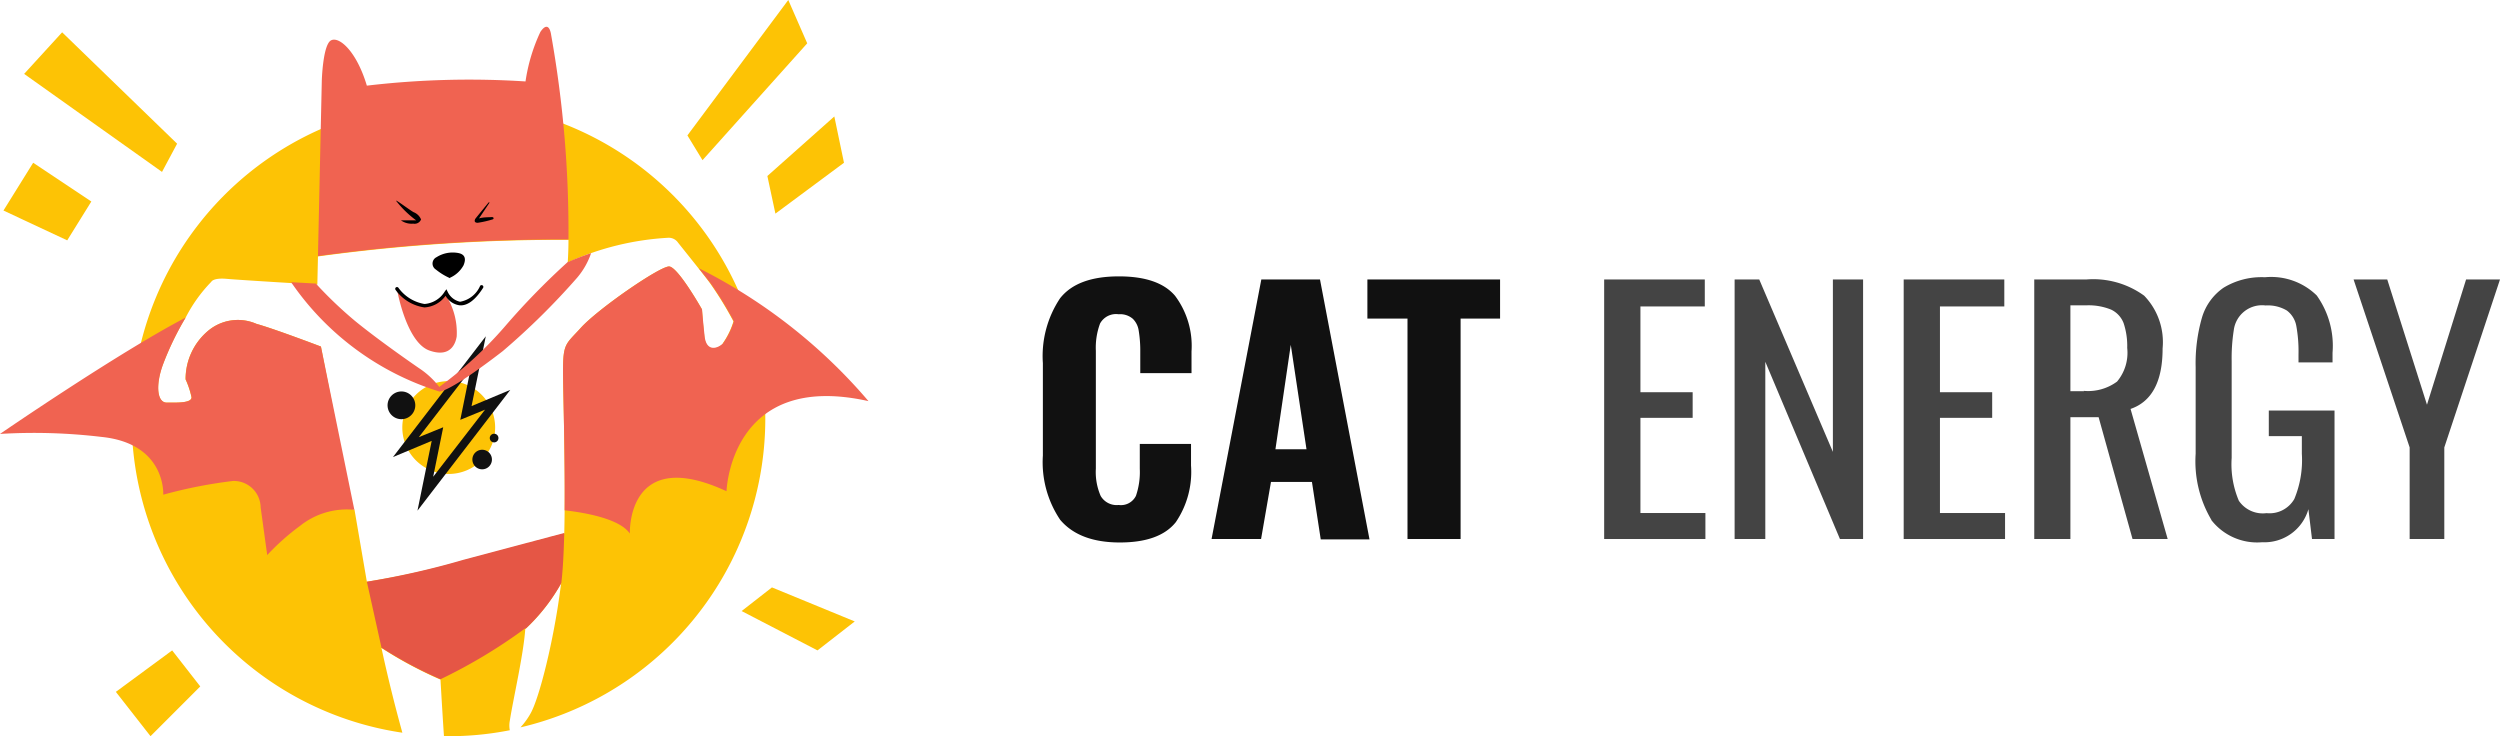 <svg id="Слой_1" data-name="Слой 1" xmlns="http://www.w3.org/2000/svg" xmlns:xlink="http://www.w3.org/1999/xlink" viewBox="0 0 201.99 59.48"><defs><style>.cls-1{fill:none;}.cls-2{clip-path:url(#clip-path);}.cls-3{fill:#fdc305;}.cls-4{fill:#f06351;}.cls-5{fill:#e55645;}.cls-6{fill:#111;}.cls-7{fill:#444;}</style><clipPath id="clip-path" transform="translate(0 0)"><rect class="cls-1" width="201.99" height="59.48"/></clipPath></defs><title>logo-desktop</title><g class="cls-2"><path class="cls-3" d="M59.88,24A25.61,25.61,0,1,0,32.51,59.2c-0.58-2.09-1.16-4.4-1.69-6.85a32.77,32.77,0,0,0,4.77,2.56h0s0.12,2.16.28,4.57A25.44,25.44,0,0,0,41.19,59a2,2,0,0,1,0-.76c0.29-1.86,1.09-5.24,1.25-7.41a15.25,15.25,0,0,0,2.9-3.71v0l-0.06.43c-0.55,4.26-1.7,8.81-2.4,10.07a5.78,5.78,0,0,1-.83,1.15A25.63,25.63,0,0,0,59.88,24m-1.48,3.79c-0.43.43-1.35,0.72-1.49-.58S56.72,25,56.72,25s-1.93-3.42-2.65-3.47-5.83,3.47-7.18,5c-1.17,1.29-1.4,1.2-1.4,3.47,0,1.71.22,8.17,0.1,13.11l-8.15,2.17A64.84,64.84,0,0,1,29.64,47l-1-5.83H28.5L25.93,28s-3.81-1.45-5.2-1.83a3.74,3.74,0,0,0-4,.63,5.08,5.08,0,0,0-1.74,3.85,6.88,6.88,0,0,1,.48,1.45c0,0.48-1.2.43-2,.43s-0.92-1.45-.29-3.13A23.64,23.64,0,0,1,15,25.66a11.91,11.91,0,0,1,2.07-2.89s0.14-.34,1.25-0.24S25.64,23,25.64,23l0.05-2.28a144.29,144.29,0,0,1,20.24-1.34q0,0.91-.06,1.83a22.64,22.64,0,0,1,8.14-2,0.91,0.91,0,0,1,.77.39c0.34,0.43,2.41,3,2.65,3.37a28.43,28.43,0,0,1,1.83,3,6.27,6.27,0,0,1-.87,1.78" transform="translate(0 0)"/><path class="cls-4" d="M56.46,21.67c0.47,0.6.89,1.13,1,1.29a27.89,27.89,0,0,1,1.83,3,6.25,6.25,0,0,1-.87,1.78c-0.43.43-1.35,0.72-1.49-.58S56.72,25,56.72,25s-1.93-3.42-2.65-3.47-5.83,3.47-7.18,5c-1.17,1.29-1.4,1.2-1.4,3.47,0,1.5.17,6.65,0.13,11.23,1.81,0.21,4.47.71,5.27,1.88,0,0-.29-7.18,7.81-3.42,0,0,.29-9.78,11.47-7.28A43.78,43.78,0,0,0,56.46,21.67" transform="translate(0 0)"/><path class="cls-4" d="M45.93,19.35A90.49,90.49,0,0,0,44.53,2.82s-0.15-1.3-.87-0.24a14.21,14.21,0,0,0-1.2,4,70.66,70.66,0,0,0-12.82.34c-0.82-2.75-2.22-4-2.89-3.66S26,6.53,26,6.53L25.69,20.69a144.29,144.29,0,0,1,20.24-1.34" transform="translate(0 0)"/><path class="cls-5" d="M45.35,47.12c0.13-1.06.2-2.48,0.24-4.06l-8.15,2.17A65.06,65.06,0,0,1,29.64,47l1.11,5,0.07,0.33a32.67,32.67,0,0,0,4.77,2.55,42.61,42.61,0,0,0,6.87-4.13v0.06a15.27,15.27,0,0,0,2.9-3.71" transform="translate(0 0)"/><path d="M32,16.22c0-.09,1,0.68,1.41.92a1.08,1.08,0,0,1,.61.59,0.56,0.56,0,0,1-.63.34,1.48,1.48,0,0,1-1-.27l0.94,0h0.29A8.28,8.28,0,0,1,32,16.22" transform="translate(0 0)"/><path d="M39.5,16.33s-1.05,1.28-1.09,1.34S38.24,18,38.6,18a8,8,0,0,0,1.22-.28c0.11-.06.07-0.2-0.12-0.18s-0.68,0-1,.11l0.84-1.26s0-.12-0.06,0" transform="translate(0 0)"/><path d="M36.36,22.44a2.32,2.32,0,0,0,1.09-1c0.28-.66,0-0.92-0.44-1a2.45,2.45,0,0,0-1.74.34,0.57,0.57,0,0,0-.05,1,5,5,0,0,0,1.15.7" transform="translate(0 0)"/><path class="cls-4" d="M35.95,23.7a2,2,0,0,1-.46.6,1.74,1.74,0,0,1-1,.39A2.16,2.16,0,0,1,33,24.24a2.09,2.09,0,0,1-.53-0.44,1,1,0,0,0-.36-0.25s0.75,4.12,2.58,4.77,2.15-.75,2.21-1.14a5.62,5.62,0,0,0-.82-3.24c0-.3,0-0.1-0.13-0.23" transform="translate(0 0)"/><path d="M34.3,24.84h0a3.47,3.47,0,0,1-2.34-1.42,0.14,0.14,0,1,1,.23-0.17,3.25,3.25,0,0,0,2.11,1.31h0a2.1,2.1,0,0,0,1.63-1l0.14-.19,0.1,0.21a1.45,1.45,0,0,0,1,.8,2.17,2.17,0,0,0,1.62-1.28,0.14,0.14,0,0,1,.24.16c-0.64,1-1.27,1.45-1.88,1.41A1.55,1.55,0,0,1,36,23.9a2.26,2.26,0,0,1-1.73.94" transform="translate(0 0)"/><path class="cls-3" d="M32.8,36a3.75,3.75,0,1,1,4.91,2,3.75,3.75,0,0,1-4.91-2" transform="translate(0 0)"/><path class="cls-6" d="M41.23,31.5L38.1,32.81l1.15-5.64-7.5,9.76,3.13-1.31-1.15,5.64Zm-7.39,3.82L38,29.92l-0.81,4,2-.82L35,38.52l0.81-4Z" transform="translate(0 0)"/><path class="cls-6" d="M31.4,33.18a1.12,1.12,0,1,1,1.47.6,1.12,1.12,0,0,1-1.47-.6" transform="translate(0 0)"/><path class="cls-6" d="M38.23,37.44a0.79,0.79,0,1,1,1,.43,0.79,0.79,0,0,1-1-.43" transform="translate(0 0)"/><path class="cls-6" d="M39.6,35.53a0.35,0.35,0,1,1,.45.19,0.35,0.35,0,0,1-.45-0.19" transform="translate(0 0)"/><path class="cls-4" d="M45.88,21.16a58.41,58.41,0,0,0-5.08,5.21,31.77,31.77,0,0,1-5.31,4.89,6.73,6.73,0,0,0-1.63-1.51s-3.14-2.15-5.2-3.84a33.15,33.15,0,0,1-3.14-3l-2-.11a22.64,22.64,0,0,0,12,8.84c0.87-.14,3.29-1.87,5.1-3.27a57.8,57.8,0,0,0,6-5.92,6.1,6.1,0,0,0,1.14-2c-1.11.38-1.84,0.71-1.84,0.71" transform="translate(0 0)"/><polygon class="cls-3" points="65.22 3.5 56.76 12.94 55.54 10.94 63.69 0 65.22 3.5"/><polygon class="cls-3" points="62.65 17.26 68.19 13.15 67.41 9.41 62 14.22 62.65 17.26"/><polygon class="cls-3" points="59.92 49.37 66.05 52.55 69.06 50.21 62.37 47.46 59.92 49.37"/><polygon class="cls-3" points="1.95 5.97 5.02 2.61 14.31 11.61 13.09 13.89 1.95 5.97"/><polygon class="cls-3" points="7.38 16.28 2.68 13.15 0.28 17.01 5.43 19.42 7.38 16.28"/><polygon class="cls-3" points="13.91 52.55 9.36 55.9 12.16 59.48 16.18 55.46 13.91 52.55"/><path class="cls-4" d="M25.93,28s-3.81-1.45-5.2-1.83a3.74,3.74,0,0,0-4,.63,5.08,5.08,0,0,0-1.73,3.85,6.94,6.94,0,0,1,.48,1.45c0,0.48-1.2.43-2,.43s-0.92-1.45-.29-3.13A23.7,23.7,0,0,1,15,25.66c-5.45,2.84-15,9.4-15,9.4a45.91,45.91,0,0,1,8.19.24c5.25,0.53,5,4.67,5,4.67a38.11,38.11,0,0,1,5.64-1.11A2.17,2.17,0,0,1,21.06,41l0.53,3.85a18.84,18.84,0,0,1,2.65-2.36,6.07,6.07,0,0,1,4.39-1.3h0Z" transform="translate(0 0)"/><path class="cls-6" d="M85.66,42a8.32,8.32,0,0,1-1.4-5.19V29.34a8.41,8.41,0,0,1,1.39-5.24q1.39-1.77,4.75-1.77,3.21,0,4.54,1.57a6.75,6.75,0,0,1,1.33,4.49v1.76H92.13V28.2A10,10,0,0,0,92,26.7a1.67,1.67,0,0,0-.47-0.94,1.57,1.57,0,0,0-1.15-.37,1.47,1.47,0,0,0-1.5.75,5.6,5.6,0,0,0-.34,2.2v9.53a4.82,4.82,0,0,0,.39,2.2,1.49,1.49,0,0,0,1.45.73,1.35,1.35,0,0,0,1.4-.74,5.93,5.93,0,0,0,.31-2.19v-2h4.14v1.74A7.24,7.24,0,0,1,95,42.19q-1.32,1.65-4.56,1.64T85.66,42" transform="translate(0 0)"/><path class="cls-6" d="M101.91,22.58h4.74l4,21h-3.94L106,38.94h-3.31l-0.8,4.61h-4Zm3.65,13.72-1.27-8.44-1.24,8.44h2.51Z" transform="translate(0 0)"/><polygon class="cls-6" points="113.72 25.74 110.48 25.74 110.48 22.58 121.2 22.58 121.2 25.74 118.01 25.74 118.01 43.55 113.72 43.55 113.72 25.74"/><polygon class="cls-7" points="129.61 22.58 137.74 22.58 137.74 24.76 132.54 24.76 132.54 31.69 136.76 31.69 136.76 33.76 132.54 33.76 132.54 41.45 137.79 41.45 137.79 43.55 129.61 43.55 129.61 22.58"/><polygon class="cls-7" points="140.15 22.58 142.14 22.58 148.09 36.51 148.09 22.58 150.53 22.58 150.53 43.55 148.66 43.55 142.63 29.23 142.63 43.55 140.15 43.55 140.15 22.58"/><polygon class="cls-7" points="153.81 22.58 161.94 22.58 161.94 24.76 156.74 24.76 156.74 31.69 160.96 31.69 160.96 33.76 156.74 33.76 156.74 41.45 162 41.45 162 43.55 153.81 43.55 153.81 22.58"/><path class="cls-7" d="M164.35,22.58h4.22a7,7,0,0,1,4.67,1.31,5.4,5.4,0,0,1,1.49,4.26q0,4-2.59,4.89l3,10.51H172.3l-2.74-9.84h-2.28v9.84h-2.92v-21Zm4,9a3.94,3.94,0,0,0,2.7-.75,3.62,3.62,0,0,0,.82-2.72,5.8,5.8,0,0,0-.29-2,2,2,0,0,0-1-1.09,4.82,4.82,0,0,0-2-.35h-1.3v6.94h1.11Z" transform="translate(0 0)"/><path class="cls-7" d="M178.67,42a9.28,9.28,0,0,1-1.27-5.34v-7a13.31,13.31,0,0,1,.51-4,4.47,4.47,0,0,1,1.74-2.41A5.9,5.9,0,0,1,183,22.4a5.27,5.27,0,0,1,4.18,1.47,7,7,0,0,1,1.28,4.63v0.78h-2.75V28.64a11.49,11.49,0,0,0-.18-2.32,2,2,0,0,0-.76-1.23,3,3,0,0,0-1.72-.41,2.3,2.3,0,0,0-2.57,2,14.5,14.5,0,0,0-.17,2.49V37a7.56,7.56,0,0,0,.58,3.46,2.34,2.34,0,0,0,2.24,1,2.31,2.31,0,0,0,2.24-1.14,8.17,8.17,0,0,0,.61-3.65V35.24h-2.67V33.17h5.31V43.55H186.8l-0.29-2.41a3.69,3.69,0,0,1-3.73,2.67,4.69,4.69,0,0,1-4.12-1.8" transform="translate(0 0)"/><polygon class="cls-7" points="194.69 36.15 190.16 22.58 192.88 22.58 196.09 32.7 199.25 22.58 201.99 22.58 197.49 36.15 197.49 43.55 194.69 43.55 194.69 36.15"/></g></svg>